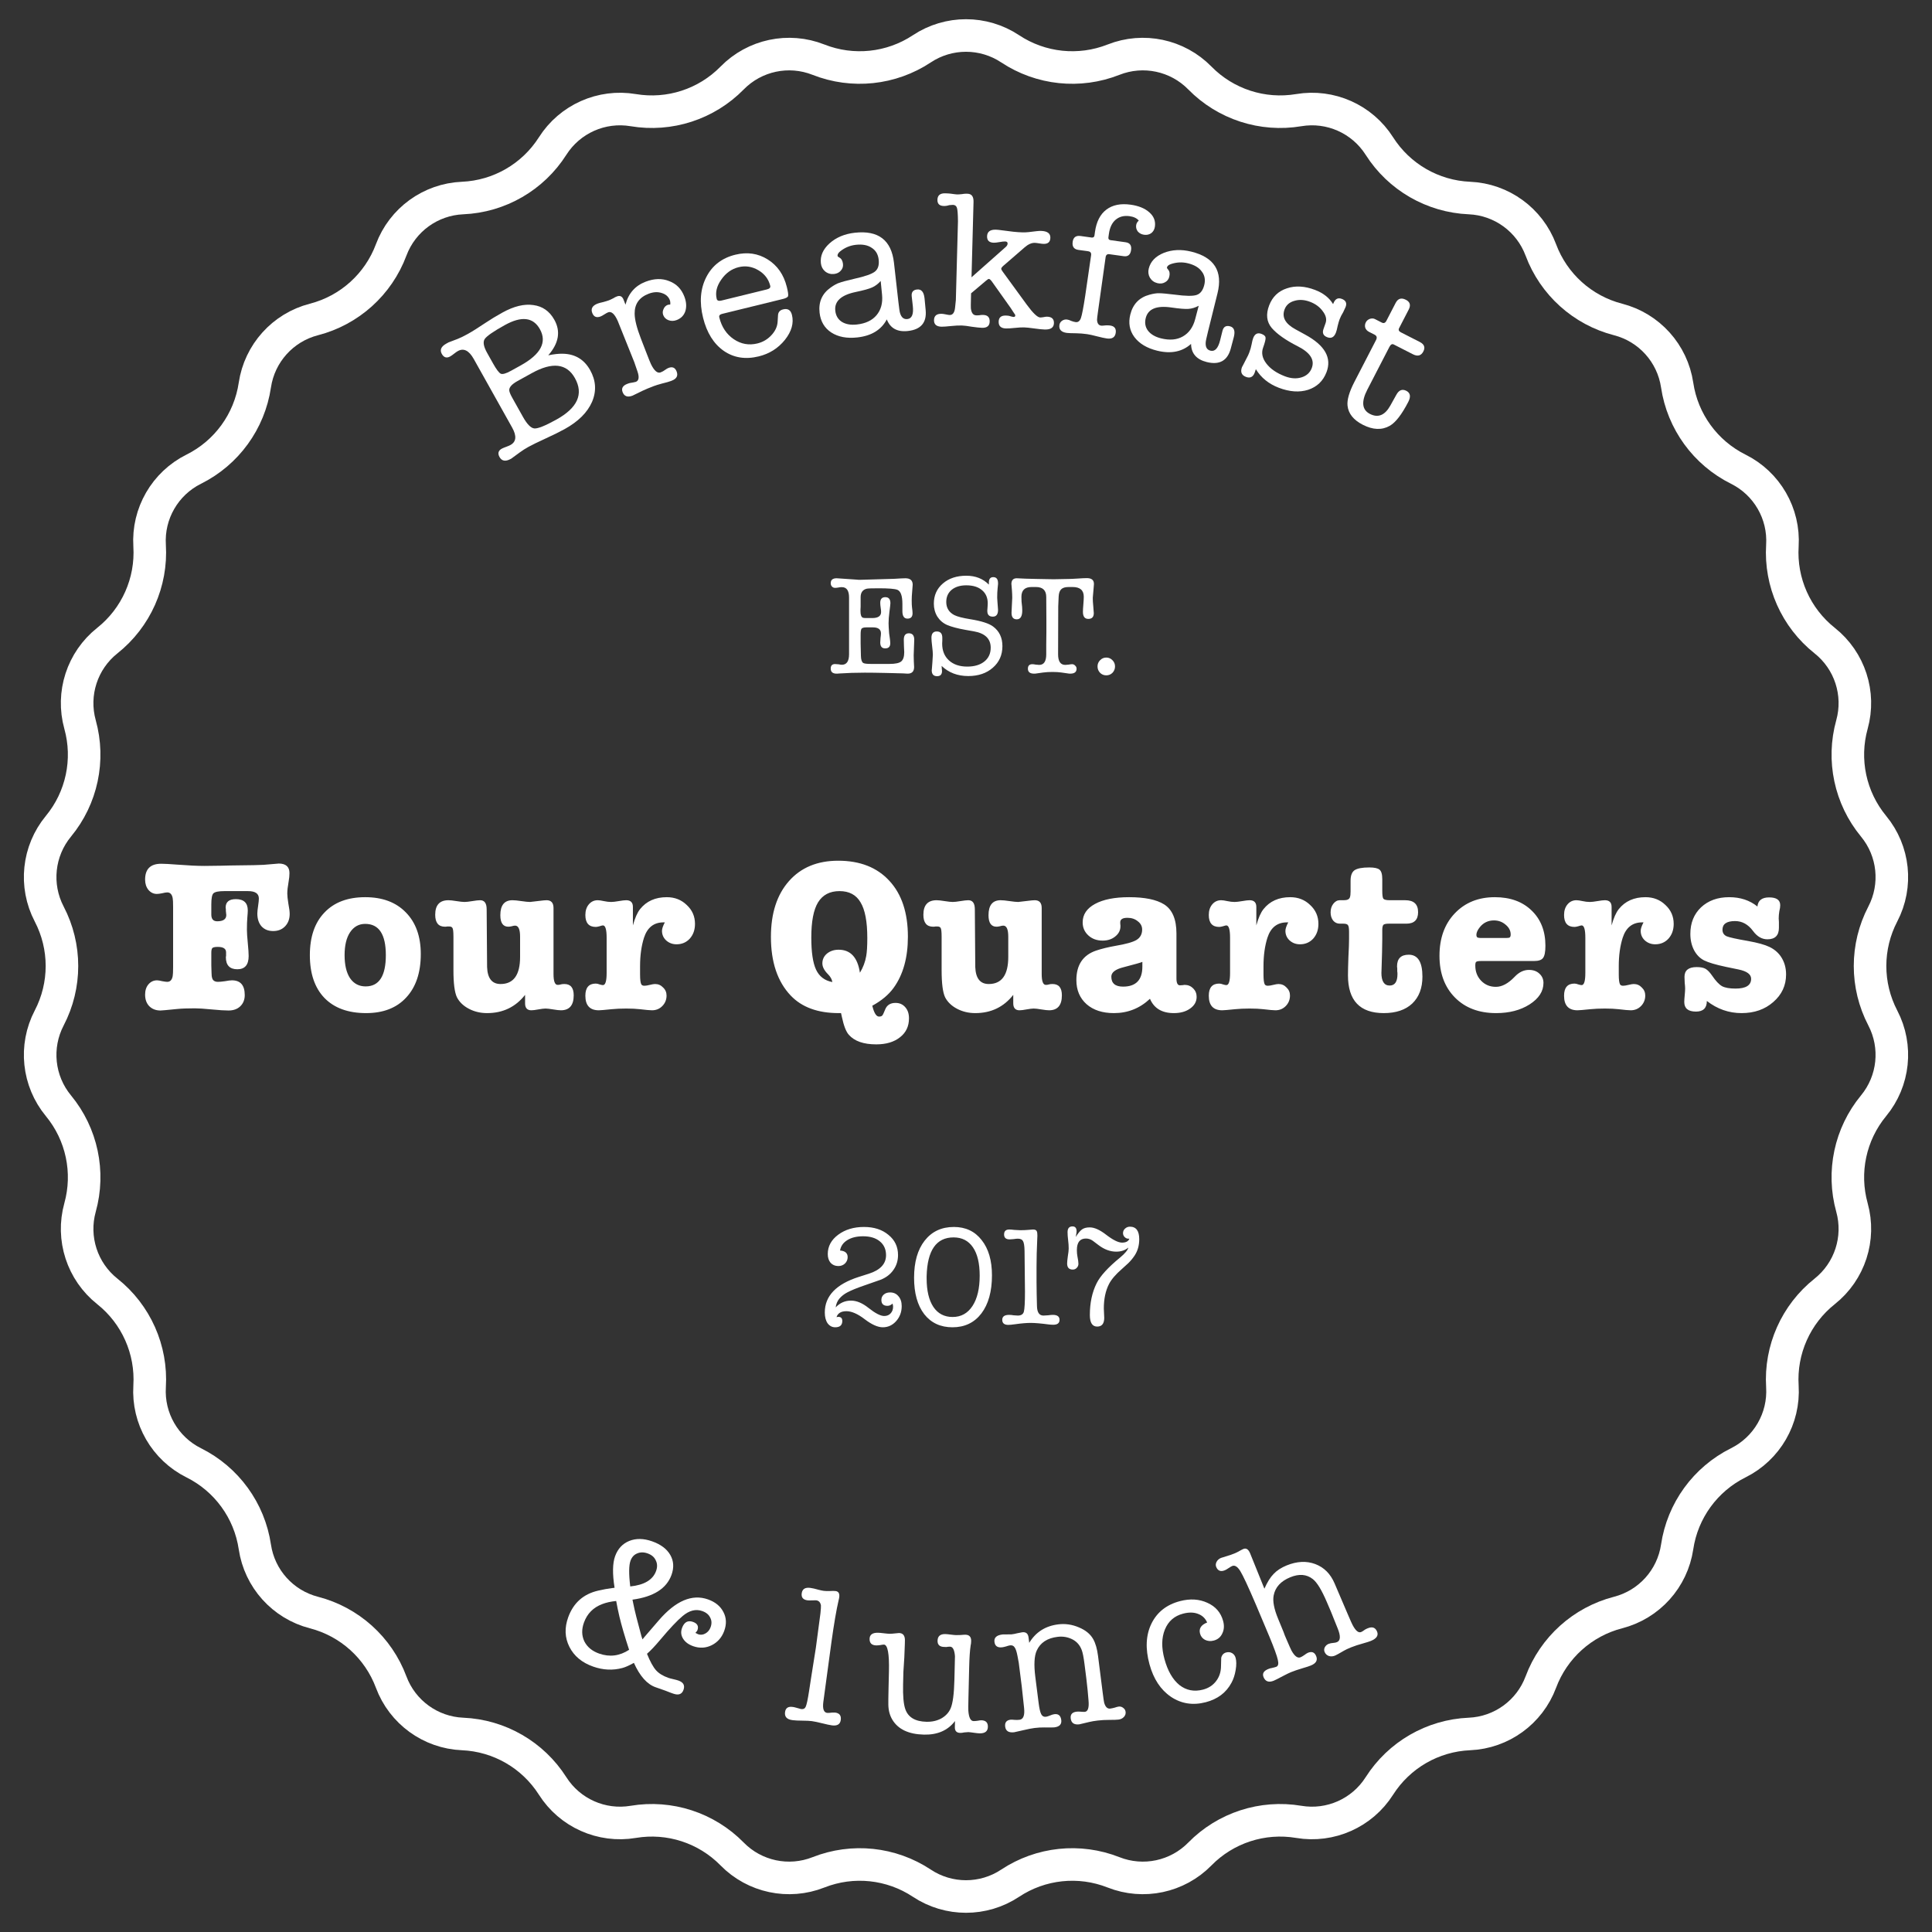 <svg width="178" height="178" viewBox="0 0 178 178" fill="none" xmlns="http://www.w3.org/2000/svg">
<rect x="0" y="0" width="178" height="178" fill="#333333" stroke="none"/>
<path d="M61.863 145.11C61.405 146.361 60.208 147.117 58.272 147.38L58.348 147.749C58.468 148.364 58.717 149.36 59.094 150.738L59.194 151.04L59.401 150.789L60.701 149.28C62.252 147.484 63.759 146.842 65.22 147.354C65.899 147.593 66.376 147.982 66.651 148.524C66.93 149.054 66.953 149.634 66.722 150.265C66.504 150.862 66.12 151.3 65.571 151.578C65.026 151.845 64.459 151.875 63.87 151.669C63.44 151.518 63.128 151.288 62.935 150.978C62.741 150.669 62.709 150.34 62.837 149.99C63.035 149.449 63.371 149.262 63.847 149.429C64.255 149.572 64.39 149.829 64.254 150.201C64.238 150.246 64.177 150.326 64.07 150.442C64.221 150.52 64.307 150.563 64.33 150.571C64.545 150.646 64.765 150.622 64.989 150.497C65.214 150.372 65.374 150.18 65.468 149.921C65.588 149.594 65.575 149.297 65.43 149.03C65.301 148.756 65.055 148.555 64.692 148.428C64.103 148.222 63.505 148.374 62.896 148.886C62.4 149.297 61.711 150.028 60.828 151.079C60.351 151.649 59.944 152.079 59.609 152.368C59.898 153.08 60.173 153.583 60.436 153.879C60.698 154.174 61.078 154.409 61.577 154.584C61.679 154.619 61.83 154.66 62.031 154.705C62.243 154.754 62.4 154.796 62.502 154.832C62.966 154.994 63.122 155.284 62.969 155.701C62.825 156.096 62.515 156.209 62.039 156.043C62.028 156.039 61.938 156.007 61.768 155.947C61.613 155.881 61.457 155.819 61.298 155.764L60.398 155.448C59.617 155.174 58.951 154.426 58.402 153.204C57.968 153.446 57.617 153.603 57.348 153.674C56.469 153.912 55.571 153.871 54.653 153.549C53.623 153.188 52.892 152.582 52.462 151.732C52.032 150.882 51.997 149.967 52.356 148.987C52.838 147.668 53.762 146.854 55.128 146.545C55.588 146.439 56.006 146.363 56.381 146.316L56.622 146.286C56.417 144.994 56.435 144.021 56.674 143.368C56.922 142.691 57.354 142.226 57.971 141.972C58.599 141.722 59.298 141.732 60.068 142.002C60.872 142.283 61.434 142.703 61.754 143.26C62.074 143.817 62.11 144.434 61.863 145.11ZM58.092 143.788C57.935 144.216 57.926 145.008 58.066 146.163C59.354 146.03 60.147 145.557 60.444 144.746C60.576 144.385 60.568 144.058 60.419 143.765C60.287 143.464 60.034 143.248 59.66 143.117C59.309 142.994 58.989 142.996 58.699 143.124C58.414 143.24 58.212 143.461 58.092 143.788ZM57.068 148.941C56.949 148.429 56.85 147.949 56.771 147.502C56.266 147.554 55.835 147.651 55.476 147.792C54.66 148.103 54.103 148.665 53.806 149.476C53.575 150.107 53.585 150.689 53.837 151.223C54.105 151.749 54.561 152.125 55.207 152.351C56.169 152.688 57.087 152.571 57.961 152C57.557 150.765 57.259 149.746 57.068 148.941Z" fill="white"/>
<path d="M76.602 151.294L75.851 156.841C75.779 157.449 75.898 157.773 76.207 157.814C76.278 157.824 76.431 157.814 76.665 157.784C76.811 157.779 76.908 157.78 76.956 157.786C77.349 157.839 77.517 158.067 77.461 158.471C77.406 158.863 77.135 159.027 76.648 158.962C76.457 158.937 76.157 158.873 75.747 158.77C75.338 158.667 75.02 158.601 74.794 158.571C74.603 158.545 74.315 158.531 73.927 158.528C73.54 158.525 73.257 158.512 73.079 158.488L72.99 158.477C72.49 158.41 72.27 158.163 72.329 157.735C72.38 157.367 72.608 157.209 73.013 157.263C73.036 157.266 73.078 157.272 73.137 157.28C73.207 157.301 73.26 157.314 73.296 157.319C73.586 157.406 73.755 157.452 73.803 157.459C74.017 157.487 74.16 157.415 74.233 157.243C74.319 157.061 74.421 156.584 74.54 155.813L74.731 154.568L75.168 151.811L75.59 148.635C75.627 148.277 75.642 148.037 75.635 147.915C75.59 147.631 75.442 147.472 75.192 147.439C75.157 147.434 74.999 147.437 74.718 147.448C74.584 147.455 74.476 147.452 74.392 147.441C73.988 147.388 73.812 147.171 73.865 146.79C73.919 146.398 74.184 146.233 74.66 146.297C74.791 146.314 74.903 146.335 74.997 146.359L75.417 146.47C75.605 146.519 75.763 146.552 75.894 146.569C76.013 146.585 76.194 146.591 76.437 146.587C76.681 146.571 76.863 146.571 76.982 146.587C77.256 146.623 77.369 146.814 77.321 147.158C77.304 147.277 77.286 147.365 77.266 147.423C77.056 148.328 76.835 149.618 76.602 151.294Z" fill="white"/>
<path d="M87.973 159.123L87.986 158.565C87.329 159.427 86.377 159.843 85.13 159.815C83.714 159.783 82.741 159.323 82.21 158.434C81.979 158.045 81.857 157.592 81.846 157.076C81.84 156.824 81.846 156.296 81.865 155.492L81.9 153.998C81.939 152.355 81.785 151.529 81.437 151.521C81.365 151.52 81.251 151.535 81.094 151.567C80.937 151.588 80.817 151.597 80.733 151.595C80.313 151.586 80.108 151.383 80.117 150.987C80.126 150.603 80.389 150.417 80.905 150.429C81.025 150.432 81.198 150.448 81.426 150.477C81.665 150.506 81.845 150.522 81.965 150.525C82.073 150.527 82.259 150.514 82.524 150.484C82.704 150.464 82.806 150.454 82.831 150.454C83.202 150.463 83.383 150.695 83.372 151.151L83.363 151.529L83.317 152.698L83.232 154.029L83.204 155.198C83.18 156.242 83.246 156.994 83.403 157.453C83.661 158.215 84.312 158.608 85.356 158.632C85.871 158.644 86.33 158.54 86.731 158.321C87.133 158.09 87.416 157.784 87.581 157.404C87.784 156.94 87.901 156.055 87.932 154.747L87.956 153.757C87.973 153.038 87.982 152.648 87.983 152.588C87.937 152.011 87.788 151.719 87.536 151.713C87.404 151.71 87.296 151.72 87.211 151.742L86.995 151.737C86.575 151.728 86.37 151.537 86.379 151.165C86.389 150.745 86.627 150.541 87.095 150.551C87.203 150.554 87.365 150.569 87.58 150.598C87.808 150.627 87.975 150.643 88.083 150.646C88.179 150.648 88.323 150.645 88.516 150.637C88.708 150.618 88.853 150.609 88.948 150.611C89.308 150.619 89.484 150.815 89.475 151.199C89.471 151.367 89.456 151.499 89.429 151.594C89.359 152.049 89.313 152.72 89.292 153.608L89.226 156.379C89.209 157.111 89.205 157.519 89.215 157.603C89.26 158.24 89.421 158.562 89.696 158.568C89.78 158.57 89.901 158.561 90.057 158.54C90.214 158.508 90.334 158.493 90.418 158.494C90.826 158.504 91.025 158.706 91.016 159.102C91.007 159.51 90.75 159.708 90.246 159.697C90.138 159.694 89.982 159.679 89.779 159.65C89.48 159.608 89.294 159.585 89.222 159.584C89.186 159.583 89.06 159.592 88.844 159.611C88.699 159.644 88.572 159.659 88.464 159.657C88.128 159.649 87.965 159.471 87.973 159.123Z" fill="white"/>
<path d="M94.762 150.859L94.826 151.359C95.426 150.367 96.321 149.799 97.513 149.655C98.156 149.577 98.785 149.67 99.399 149.934C100.011 150.186 100.45 150.544 100.714 151.007C100.932 151.392 101.082 151.911 101.165 152.566L101.595 155.959C101.66 156.471 101.704 156.774 101.728 156.868C101.839 157.265 102.026 157.448 102.288 157.416C102.395 157.403 102.53 157.375 102.694 157.331C102.868 157.273 102.991 157.24 103.063 157.232C103.218 157.213 103.355 157.25 103.476 157.345C103.609 157.437 103.685 157.561 103.705 157.716C103.727 157.894 103.675 158.052 103.547 158.188C103.419 158.325 103.254 158.405 103.051 158.43C102.884 158.45 102.607 158.459 102.22 158.458C101.833 158.457 101.472 158.476 101.139 158.517C100.829 158.554 100.575 158.597 100.375 158.645C99.788 158.789 99.477 158.863 99.442 158.867C98.965 158.925 98.7 158.746 98.648 158.329C98.601 157.96 98.78 157.751 99.185 157.702C99.28 157.69 99.389 157.689 99.511 157.699C99.744 157.719 99.89 157.725 99.949 157.718C100.235 157.683 100.348 157.337 100.289 156.679L100.21 155.764L100.09 154.673L99.918 153.316C99.838 152.685 99.753 152.254 99.663 152.023C99.499 151.584 99.222 151.261 98.833 151.054C98.405 150.828 97.941 150.745 97.441 150.806C96.488 150.921 95.846 151.344 95.515 152.073C95.288 152.572 95.245 153.381 95.387 154.5L95.688 156.875C95.754 157.399 95.835 157.752 95.93 157.933C96.026 158.115 96.169 158.195 96.36 158.171C96.455 158.16 96.583 158.12 96.744 158.052C96.904 157.984 97.038 157.944 97.146 157.931C97.515 157.886 97.725 158.066 97.777 158.471C97.826 158.864 97.613 159.089 97.136 159.147C97.041 159.159 96.727 159.16 96.194 159.153C95.927 159.149 95.633 159.166 95.311 159.205C95.061 159.236 94.731 159.3 94.32 159.398C93.803 159.521 93.509 159.587 93.438 159.596C92.937 159.656 92.661 159.484 92.61 159.08C92.562 158.699 92.728 158.485 93.11 158.439C93.169 158.431 93.279 158.436 93.438 158.453C93.609 158.469 93.772 158.467 93.927 158.448C94.285 158.405 94.426 158.037 94.35 157.345L94.135 155.359L93.861 153.198L93.746 152.578C93.671 152.176 93.583 151.908 93.481 151.776C93.39 151.629 93.249 151.568 93.059 151.591C92.975 151.601 92.853 151.634 92.69 151.69C92.538 151.733 92.421 151.759 92.337 151.769C91.909 151.821 91.67 151.657 91.622 151.276C91.572 150.883 91.815 150.654 92.351 150.589C92.423 150.58 92.483 150.579 92.532 150.585L93.202 150.576C93.393 150.553 93.558 150.521 93.698 150.48C94.005 150.419 94.164 150.387 94.176 150.386C94.522 150.344 94.717 150.502 94.762 150.859Z" fill="white"/>
<path d="M110.564 150.511C110.438 150.048 110.655 149.706 111.217 149.485C111.048 149.095 110.764 148.828 110.364 148.685C109.976 148.538 109.521 148.533 108.998 148.67C108.197 148.879 107.64 149.365 107.326 150.13C107.012 150.894 106.998 151.803 107.286 152.856C107.583 153.944 108.043 154.742 108.666 155.249C109.298 155.741 110.02 155.881 110.833 155.669C111.344 155.535 111.745 155.275 112.038 154.889C112.342 154.499 112.494 154.032 112.495 153.486C112.5 153.05 112.507 152.801 112.514 152.737C112.579 152.472 112.733 152.307 112.977 152.244C113.174 152.192 113.354 152.213 113.517 152.307C113.679 152.401 113.787 152.547 113.841 152.744C113.92 153.033 113.922 153.405 113.846 153.858C113.771 154.312 113.642 154.705 113.459 155.038C112.973 155.947 112.185 156.543 111.093 156.828C109.909 157.138 108.837 156.971 107.879 156.329C106.931 155.683 106.273 154.683 105.904 153.329C105.512 151.893 105.571 150.65 106.08 149.599C106.598 148.534 107.478 147.839 108.72 147.514C109.649 147.272 110.491 147.325 111.245 147.673C111.996 148.01 112.478 148.567 112.689 149.343C112.806 149.771 112.78 150.156 112.612 150.497C112.456 150.836 112.192 151.054 111.821 151.151C111.53 151.226 111.263 151.203 111.018 151.081C110.785 150.956 110.634 150.766 110.564 150.511Z" fill="white"/>
<path d="M115.185 143.132L116.492 146.37C116.757 145.769 117.04 145.316 117.34 145.012C117.636 144.696 118.033 144.436 118.533 144.231C119.488 143.84 120.37 143.797 121.178 144.101C121.987 144.405 122.58 144.998 122.958 145.881L124.14 148.645C124.418 149.296 124.577 149.652 124.617 149.714C124.897 150.247 125.16 150.464 125.404 150.364C125.493 150.327 125.611 150.253 125.759 150.141C125.821 150.102 125.907 150.06 126.018 150.015C126.429 149.847 126.712 149.944 126.868 150.309C127.024 150.673 126.835 150.964 126.302 151.182C126.158 151.241 125.94 151.311 125.648 151.392C125.158 151.528 124.768 151.655 124.48 151.773C124.191 151.891 123.974 151.993 123.828 152.079C123.39 152.336 123.115 152.488 123.004 152.533C122.804 152.615 122.614 152.628 122.433 152.572C122.248 152.505 122.118 152.384 122.042 152.207C121.981 152.064 121.985 151.92 122.053 151.775C122.133 151.626 122.251 151.519 122.406 151.455C122.528 151.405 122.684 151.374 122.874 151.361C122.989 151.353 123.09 151.331 123.179 151.294C123.512 151.158 123.531 150.729 123.235 150.007C123.178 149.875 123.073 149.613 122.919 149.223L122.631 148.504L122.249 147.61C121.768 146.485 121.333 145.775 120.946 145.48C120.379 145.038 119.69 144.983 118.879 145.315C118.002 145.674 117.491 146.234 117.346 146.993C117.243 147.515 117.379 148.231 117.755 149.14L118.248 150.338C118.276 150.405 118.318 150.517 118.373 150.676C118.434 150.82 118.479 150.924 118.507 150.991C118.776 151.62 118.938 151.981 118.991 152.076C119.278 152.594 119.555 152.798 119.821 152.689C119.91 152.653 120.025 152.586 120.166 152.489C120.314 152.377 120.427 152.305 120.505 152.273C120.86 152.128 121.111 152.226 121.257 152.568C121.422 152.954 121.261 153.247 120.772 153.447C120.616 153.511 120.376 153.59 120.051 153.684C119.61 153.813 119.24 153.939 118.94 154.061C118.751 154.139 118.497 154.262 118.178 154.432C117.753 154.658 117.479 154.796 117.357 154.846C116.902 155.032 116.589 154.927 116.419 154.53C116.278 154.199 116.418 153.947 116.84 153.774C116.984 153.715 117.095 153.683 117.171 153.678C117.374 153.633 117.514 153.595 117.592 153.563C117.769 153.491 117.815 153.277 117.729 152.924C117.649 152.554 117.393 151.849 116.961 150.807L115.71 147.838C115.003 146.183 114.523 145.154 114.273 144.751C114.017 144.337 113.767 144.18 113.523 144.28C113.445 144.312 113.336 144.376 113.194 144.473C113.053 144.57 112.938 144.636 112.849 144.673C112.472 144.827 112.207 144.728 112.056 144.375C111.99 144.221 112 144.061 112.086 143.896C112.172 143.731 112.31 143.61 112.499 143.533C112.554 143.51 112.75 143.449 113.086 143.35C113.307 143.286 113.539 143.204 113.783 143.104C113.883 143.063 114.017 142.995 114.186 142.9C114.354 142.805 114.477 142.742 114.554 142.71C114.81 142.606 115.015 142.735 115.171 143.099L115.185 143.132Z" fill="white"/>
<path d="M51.074 29.464C51.672 30.532 51.485 31.622 50.513 32.736C51.031 32.628 51.478 32.58 51.855 32.59C52.981 32.612 53.82 33.115 54.371 34.099C54.91 35.063 54.968 36.038 54.545 37.027C54.116 38.005 53.276 38.839 52.027 39.53C51.575 39.78 50.988 40.07 50.266 40.401C49.544 40.732 49.02 40.988 48.694 41.168C48.411 41.325 48.152 41.489 47.917 41.66L47.23 42.163C47.209 42.175 47.175 42.2 47.128 42.24C47.076 42.269 47.039 42.289 47.018 42.301C46.561 42.54 46.23 42.477 46.024 42.11C45.837 41.775 45.906 41.517 46.231 41.337C46.315 41.291 46.466 41.228 46.683 41.149C46.831 41.095 46.947 41.044 47.031 40.998C47.567 40.702 47.618 40.166 47.184 39.391L43.65 33.077C43.21 32.292 42.722 32.047 42.187 32.343C42.092 32.396 41.988 32.467 41.874 32.558C41.702 32.694 41.569 32.788 41.475 32.84C41.149 33.02 40.893 32.943 40.705 32.608C40.5 32.241 40.639 31.924 41.122 31.657L41.327 31.544L42.16 31.227C42.398 31.136 42.706 30.986 43.084 30.777C43.483 30.557 44.033 30.212 44.733 29.742C45.203 29.427 45.721 29.113 46.288 28.799C47.349 28.213 48.299 27.982 49.139 28.107C49.984 28.215 50.629 28.668 51.074 29.464ZM45.42 33.476C45.73 34.031 45.971 34.35 46.142 34.434C46.317 34.502 46.631 34.411 47.082 34.161L47.964 33.673C49.823 32.645 50.415 31.529 49.741 30.325C49.126 29.225 48.051 29.099 46.518 29.947C45.447 30.54 44.824 30.974 44.648 31.249C44.483 31.519 44.558 31.937 44.875 32.502L45.42 33.476ZM47.205 36.664L48.181 38.408C48.562 39.088 48.911 39.443 49.23 39.473C49.549 39.502 50.223 39.232 51.252 38.663C53.216 37.577 53.788 36.3 52.967 34.834C52.211 33.484 50.888 33.331 48.998 34.377L47.69 35.1C47.123 35.413 46.868 35.719 46.925 36.017C46.953 36.166 47.046 36.382 47.205 36.664Z" fill="white"/>
<path d="M57.453 27.616L57.628 28.069C57.896 27.029 58.517 26.323 59.492 25.951C60.277 25.652 60.997 25.634 61.652 25.898C62.314 26.146 62.779 26.618 63.047 27.312C63.237 27.804 63.27 28.254 63.144 28.662C63.014 29.058 62.747 29.333 62.343 29.487C62.086 29.586 61.837 29.591 61.597 29.503C61.357 29.414 61.194 29.258 61.107 29.034C61.038 28.855 61.045 28.673 61.128 28.487C61.206 28.29 61.335 28.158 61.514 28.089C61.548 28.076 61.627 28.065 61.752 28.056C61.768 27.896 61.754 27.76 61.711 27.648C61.585 27.323 61.334 27.105 60.956 26.992C60.589 26.875 60.193 26.898 59.766 27.061C58.892 27.394 58.46 28.009 58.471 28.903C58.478 29.453 58.669 30.215 59.045 31.189L59.473 32.297C59.763 33.047 59.93 33.465 59.976 33.55C60.278 34.167 60.575 34.42 60.867 34.308C61.013 34.253 61.155 34.173 61.295 34.068C61.405 33.987 61.505 33.93 61.595 33.896C61.954 33.759 62.202 33.87 62.341 34.228C62.492 34.62 62.338 34.903 61.878 35.078L61.811 35.104C61.643 35.168 61.376 35.244 61.011 35.332C60.662 35.427 60.403 35.506 60.235 35.571C59.787 35.742 59.438 35.888 59.188 36.008L58.279 36.452C57.819 36.627 57.514 36.519 57.363 36.127C57.229 35.78 57.375 35.525 57.801 35.363C57.913 35.32 57.999 35.293 58.059 35.283L58.331 35.237C58.452 35.217 58.535 35.198 58.58 35.181C58.86 35.074 58.912 34.759 58.736 34.235L58.438 33.366L56.916 29.574C56.628 28.926 56.332 28.66 56.029 28.775C55.94 28.81 55.823 28.873 55.679 28.967C55.535 29.06 55.418 29.124 55.328 29.159C54.958 29.3 54.704 29.191 54.566 28.833C54.414 28.441 54.58 28.153 55.062 27.969C55.174 27.927 55.349 27.879 55.586 27.827C55.819 27.764 55.991 27.711 56.103 27.668C56.193 27.634 56.335 27.567 56.528 27.468C56.609 27.411 56.711 27.359 56.834 27.312C57.126 27.201 57.332 27.302 57.453 27.616Z" fill="white"/>
<path d="M72.492 26.437C72.602 26.879 72.641 27.16 72.608 27.279C72.573 27.387 72.416 27.475 72.136 27.543L66.577 28.907C66.425 28.944 66.332 28.991 66.297 29.049C66.259 29.096 66.251 29.166 66.275 29.259C66.491 30.132 66.934 30.796 67.603 31.25C68.272 31.703 68.997 31.834 69.778 31.643C70.291 31.517 70.722 31.263 71.072 30.881C71.434 30.495 71.626 30.072 71.647 29.609L71.679 29.064C71.691 28.765 71.849 28.578 72.152 28.503C72.583 28.398 72.853 28.566 72.963 29.009C73.151 29.766 72.934 30.535 72.312 31.318C71.688 32.089 70.886 32.594 69.907 32.834C68.683 33.135 67.609 32.966 66.684 32.328C65.756 31.678 65.12 30.66 64.776 29.274C64.424 27.853 64.522 26.606 65.072 25.532C65.621 24.458 66.514 23.77 67.749 23.467C68.845 23.198 69.839 23.344 70.732 23.903C71.625 24.462 72.212 25.307 72.492 26.437ZM66.033 27.539C66.074 27.702 66.222 27.752 66.478 27.689L70.657 26.664C70.901 26.604 71.004 26.493 70.963 26.33C70.81 25.712 70.444 25.234 69.865 24.894C69.286 24.554 68.682 24.461 68.053 24.616C67.4 24.776 66.865 25.16 66.447 25.769C66.027 26.366 65.889 26.956 66.033 27.539Z" fill="white"/>
<path d="M83.653 30.495C82.675 30.605 82.025 30.248 81.703 29.427C81.196 30.389 80.292 30.943 78.992 31.088C78.026 31.196 77.224 31.044 76.586 30.632C75.96 30.219 75.601 29.613 75.511 28.814C75.399 27.824 75.74 27.05 76.535 26.49C76.837 26.275 77.098 26.131 77.319 26.058C77.551 25.972 78.014 25.848 78.708 25.686C79.698 25.467 80.331 25.245 80.608 25.021C80.896 24.796 81.011 24.427 80.954 23.914C80.898 23.425 80.682 23.063 80.305 22.827C79.939 22.578 79.452 22.488 78.844 22.556C78.307 22.616 77.823 22.82 77.392 23.171C77.226 23.31 77.151 23.445 77.166 23.576C77.171 23.624 77.231 23.677 77.347 23.737C77.527 23.838 77.634 24.031 77.666 24.317C77.693 24.556 77.626 24.762 77.464 24.937C77.315 25.111 77.109 25.212 76.847 25.242C76.537 25.276 76.262 25.198 76.023 25.008C75.796 24.816 75.665 24.565 75.63 24.255C75.555 23.587 75.818 22.978 76.42 22.428C77.034 21.876 77.812 21.548 78.754 21.443C80.925 21.201 82.128 22.123 82.364 24.21L82.772 27.823C82.836 28.395 82.886 28.733 82.922 28.838C83.041 29.247 83.267 29.433 83.601 29.396C84.019 29.35 84.184 28.945 84.098 28.182L83.999 27.305C83.956 26.924 84.12 26.712 84.489 26.671C84.883 26.627 85.112 26.891 85.177 27.464L85.187 27.553L85.284 28.575C85.389 29.722 84.846 30.362 83.653 30.495ZM81.266 27.157L81.14 25.886C80.904 26.153 80.643 26.352 80.356 26.48C80.08 26.608 79.571 26.749 78.828 26.904C77.483 27.187 76.86 27.764 76.958 28.634C77.009 29.087 77.211 29.427 77.562 29.654C77.926 29.879 78.388 29.96 78.948 29.897C79.747 29.808 80.349 29.524 80.754 29.044C81.169 28.551 81.34 27.922 81.266 27.157Z" fill="white"/>
<path d="M89.508 25.548L92.662 22.753C92.772 22.66 92.829 22.553 92.833 22.433C92.836 22.313 92.76 22.251 92.603 22.247C92.484 22.244 92.309 22.263 92.08 22.305C91.851 22.346 91.676 22.366 91.556 22.362C91.136 22.351 90.931 22.153 90.942 21.77C90.953 21.35 91.222 21.147 91.75 21.161C91.882 21.165 92.05 21.181 92.253 21.211C93.078 21.329 93.707 21.395 94.139 21.406C94.379 21.413 94.583 21.407 94.751 21.387L95.492 21.299C95.66 21.28 95.799 21.271 95.907 21.274C96.495 21.291 96.783 21.502 96.772 21.91C96.762 22.294 96.553 22.48 96.145 22.469C96.049 22.467 95.911 22.451 95.732 22.422C95.565 22.394 95.433 22.378 95.337 22.375C95.037 22.367 94.721 22.509 94.389 22.8L92.454 24.476C92.319 24.592 92.25 24.686 92.248 24.758C92.246 24.818 92.292 24.909 92.385 25.032L94.608 28.082C95.175 28.853 95.585 29.243 95.837 29.25C95.897 29.251 95.993 29.242 96.126 29.221C96.271 29.189 96.385 29.174 96.469 29.177C96.901 29.189 97.112 29.386 97.102 29.77C97.091 30.178 96.809 30.374 96.257 30.359C96.041 30.354 95.718 30.321 95.288 30.261C94.869 30.201 94.552 30.169 94.336 30.163C94.144 30.158 93.862 30.174 93.488 30.212C93.127 30.25 92.857 30.267 92.677 30.262C92.221 30.249 91.998 30.039 92.009 29.631C92.02 29.248 92.241 29.061 92.673 29.073C92.793 29.077 92.888 29.085 92.96 29.099C93.174 29.165 93.311 29.199 93.371 29.2C93.479 29.203 93.534 29.163 93.537 29.079C93.537 29.067 93.537 29.049 93.538 29.025C93.526 29.012 93.521 29 93.521 28.988L93.348 28.732L93.123 28.383L91.388 25.941C91.272 25.782 91.178 25.701 91.106 25.699C91.058 25.698 90.967 25.756 90.832 25.872L89.468 27.023L89.457 27.437C89.442 28.013 89.439 28.337 89.449 28.409C89.498 28.831 89.66 29.045 89.936 29.053C90.056 29.056 90.158 29.053 90.243 29.043C90.327 29.021 90.441 29.012 90.585 29.016C90.993 29.028 91.192 29.231 91.181 29.627C91.171 30.023 90.937 30.215 90.481 30.202C90.278 30.197 89.966 30.164 89.548 30.105C89.142 30.034 88.831 29.995 88.615 29.989C88.339 29.982 88.02 29.997 87.659 30.035C87.202 30.083 86.895 30.104 86.739 30.1C86.271 30.087 86.043 29.883 86.053 29.487C86.064 29.091 86.297 28.9 86.753 28.912C86.849 28.915 86.962 28.93 87.094 28.957C87.285 28.999 87.416 29.02 87.488 29.022C87.776 29.03 87.944 28.806 87.992 28.352L88.065 27.651L88.26 20.382C88.253 19.733 88.222 19.325 88.167 19.155C88.112 18.973 87.988 18.88 87.796 18.875C87.736 18.873 87.622 18.882 87.453 18.901C87.284 18.957 87.115 18.982 86.947 18.978C86.551 18.967 86.358 18.776 86.368 18.404C86.379 17.996 86.619 17.798 87.086 17.811C87.326 17.818 87.494 17.828 87.59 17.843C87.889 17.887 88.086 17.91 88.182 17.913C88.278 17.916 88.416 17.907 88.597 17.888C88.79 17.857 88.928 17.843 89.012 17.846L89.138 17.849C89.522 17.859 89.707 18.11 89.694 18.602L89.508 25.548Z" fill="white"/>
<path d="M104.677 20.746C104.701 20.58 104.781 20.439 104.918 20.325C104.743 20.107 104.459 19.971 104.067 19.916C103.556 19.845 103.128 19.956 102.784 20.247C102.454 20.528 102.248 20.96 102.166 21.542L102.121 21.863C102.1 22.018 102.166 22.106 102.321 22.127L103.711 22.32C104.103 22.375 104.27 22.616 104.209 23.043C104.149 23.471 103.923 23.658 103.531 23.604L102.212 23.421C102.01 23.392 101.894 23.485 101.863 23.699L101.163 28.69C101.101 29.13 101.071 29.386 101.073 29.459C101.087 29.788 101.213 29.969 101.451 30.002C101.511 30.011 101.663 30.002 101.909 29.975C102.079 29.974 102.2 29.979 102.271 29.989C102.675 30.045 102.85 30.269 102.795 30.661C102.736 31.077 102.463 31.251 101.976 31.184C101.774 31.156 101.468 31.089 101.059 30.984C100.661 30.88 100.362 30.814 100.16 30.786C99.803 30.737 99.48 30.71 99.189 30.706C98.717 30.701 98.416 30.69 98.285 30.672C97.774 30.601 97.548 30.357 97.606 29.941C97.628 29.787 97.707 29.659 97.842 29.556C97.99 29.456 98.146 29.417 98.313 29.44C98.432 29.456 98.559 29.498 98.695 29.566C98.845 29.623 98.979 29.659 99.098 29.676C99.323 29.707 99.486 29.584 99.586 29.307C99.685 29.03 99.817 28.346 99.983 27.255L100.526 23.514C100.556 23.3 100.464 23.178 100.25 23.148L99.359 23.025C98.943 22.967 98.766 22.718 98.828 22.279C98.886 21.863 99.129 21.684 99.557 21.744L100.573 21.885C100.728 21.906 100.816 21.84 100.838 21.685L100.883 21.364C101.014 20.425 101.365 19.741 101.934 19.311C102.504 18.881 103.246 18.73 104.161 18.857C104.91 18.961 105.488 19.199 105.897 19.57C106.307 19.93 106.476 20.366 106.404 20.877C106.367 21.138 106.254 21.34 106.064 21.484C105.876 21.615 105.657 21.663 105.408 21.629C105.17 21.596 104.978 21.496 104.832 21.331C104.699 21.155 104.647 20.96 104.677 20.746Z" fill="white"/>
<path d="M111.192 33.359C110.237 33.124 109.751 32.566 109.735 31.685C108.923 32.413 107.883 32.621 106.612 32.31C105.668 32.078 104.968 31.659 104.513 31.053C104.069 30.45 103.944 29.759 104.138 28.978C104.378 28.012 104.968 27.403 105.908 27.151C106.266 27.054 106.561 27.009 106.794 27.017C107.042 27.016 107.52 27.059 108.227 27.146C109.232 27.281 109.904 27.291 110.241 27.176C110.591 27.064 110.827 26.758 110.952 26.257C111.07 25.779 110.994 25.365 110.722 25.015C110.465 24.655 110.04 24.402 109.445 24.257C108.921 24.128 108.395 24.154 107.868 24.333C107.665 24.407 107.547 24.508 107.515 24.636C107.503 24.682 107.541 24.753 107.629 24.849C107.763 25.006 107.796 25.224 107.726 25.503C107.669 25.736 107.533 25.907 107.321 26.015C107.12 26.127 106.892 26.151 106.635 26.088C106.332 26.014 106.102 25.846 105.944 25.585C105.798 25.327 105.763 25.046 105.838 24.743C106 24.091 106.459 23.611 107.215 23.302C107.984 22.996 108.828 22.956 109.749 23.182C111.87 23.702 112.678 24.981 112.172 27.02L111.296 30.549C111.158 31.108 111.087 31.442 111.084 31.553C111.053 31.978 111.2 32.23 111.527 32.31C111.935 32.41 112.231 32.087 112.416 31.342L112.629 30.486C112.721 30.113 112.948 29.971 113.309 30.06C113.694 30.154 113.817 30.481 113.678 31.04L113.656 31.127L113.392 32.119C113.091 33.231 112.358 33.644 111.192 33.359ZM110.115 29.406L110.44 28.17C110.126 28.34 109.811 28.436 109.497 28.458C109.194 28.482 108.667 28.439 107.915 28.329C106.555 28.132 105.769 28.458 105.558 29.308C105.448 29.751 105.519 30.139 105.77 30.472C106.033 30.808 106.438 31.044 106.986 31.178C107.767 31.369 108.431 31.31 108.977 30.999C109.539 30.68 109.918 30.149 110.115 29.406Z" fill="white"/>
<path d="M121.165 26.714C121.916 27 122.469 27.436 122.822 28.02L122.848 27.953C123.008 27.539 123.267 27.4 123.626 27.537C123.996 27.678 124.112 27.928 123.973 28.286C123.947 28.353 123.871 28.517 123.745 28.777C123.614 28.984 123.505 29.199 123.419 29.423C123.367 29.557 123.308 29.76 123.242 30.03C123.188 30.305 123.134 30.509 123.082 30.643C122.918 31.069 122.651 31.211 122.281 31.07C121.922 30.933 121.807 30.683 121.934 30.321L122.131 29.76C122.249 29.42 122.163 29.06 121.873 28.679C121.598 28.292 121.208 28.002 120.704 27.809C120.188 27.612 119.704 27.582 119.253 27.718C118.806 27.843 118.507 28.101 118.356 28.493C118.079 29.21 118.408 29.823 119.343 30.334L120.267 30.84C122.073 31.825 122.721 32.978 122.211 34.299C121.9 35.105 121.339 35.642 120.528 35.911C119.721 36.168 118.819 36.106 117.821 35.726C116.89 35.37 116.185 34.8 115.704 34.012C115.672 34.129 115.636 34.237 115.597 34.338C115.442 34.741 115.173 34.87 114.792 34.724C114.377 34.566 114.259 34.257 114.436 33.798C114.406 33.877 114.552 33.599 114.874 32.964C114.957 32.816 115.029 32.663 115.089 32.506C115.193 32.238 115.268 31.977 115.314 31.725C115.359 31.473 115.408 31.279 115.46 31.145C115.611 30.753 115.867 30.626 116.225 30.763C116.461 30.853 116.585 30.964 116.598 31.098C116.622 31.235 116.546 31.547 116.372 32.032C116.197 32.518 116.298 33.006 116.675 33.497C117.051 33.987 117.621 34.378 118.383 34.669C118.933 34.878 119.441 34.912 119.908 34.769C120.374 34.626 120.69 34.341 120.854 33.916C121.148 33.155 120.713 32.482 119.55 31.896C118.443 31.333 117.649 30.773 117.169 30.217C116.693 29.651 116.615 28.953 116.935 28.125C117.238 27.341 117.779 26.822 118.559 26.567C119.344 26.301 120.212 26.35 121.165 26.714Z" fill="white"/>
<path d="M128.09 37.375L128.651 36.368C128.887 35.936 129.193 35.816 129.567 36.007C129.941 36.198 130.001 36.539 129.748 37.029C129.147 38.191 128.579 38.925 128.043 39.231C127.317 39.642 126.489 39.61 125.56 39.135C124.705 38.698 124.236 38.115 124.153 37.386C124.09 36.855 124.304 36.115 124.794 35.167L126.777 31.329C126.893 31.105 126.849 30.941 126.646 30.837L126.133 30.575C125.962 30.488 125.845 30.361 125.783 30.195C125.736 30.023 125.755 29.857 125.837 29.697C125.914 29.548 126.037 29.442 126.204 29.379C126.382 29.322 126.541 29.328 126.68 29.399L127.305 29.719C127.487 29.811 127.63 29.757 127.734 29.554L128.586 27.907C128.795 27.502 129.108 27.406 129.525 27.619C129.91 27.815 129.997 28.116 129.788 28.521L128.904 30.232C128.821 30.392 128.876 30.521 129.068 30.619L130.816 31.511C131.222 31.719 131.329 32.009 131.136 32.382C130.932 32.777 130.611 32.862 130.173 32.638L128.409 31.738C128.26 31.661 128.127 31.735 128.011 31.959L125.979 35.893C125.4 37.012 125.48 37.76 126.217 38.137C126.965 38.519 127.589 38.265 128.09 37.375Z" fill="white"/>
<path d="M78.226 55.058C78.226 54.416 78.005 54.096 77.563 54.096C77.442 54.096 77.351 54.105 77.29 54.122C77.151 54.148 77.034 54.161 76.939 54.161C76.826 54.161 76.731 54.122 76.653 54.044C76.575 53.957 76.536 53.853 76.536 53.732C76.536 53.428 76.718 53.277 77.082 53.277C77.091 53.277 77.156 53.281 77.277 53.29C78.577 53.377 79.184 53.42 79.097 53.42C79.184 53.42 79.227 53.42 79.227 53.42L82.36 53.329C82.421 53.329 82.646 53.316 83.036 53.29C83.175 53.281 83.3 53.277 83.413 53.277C83.864 53.277 84.089 53.476 84.089 53.875C84.089 53.944 84.072 54.165 84.037 54.538C84.011 54.815 83.998 55.071 83.998 55.305C83.998 55.608 84.007 55.821 84.024 55.942C84.059 56.193 84.076 56.38 84.076 56.501C84.076 56.83 83.92 56.995 83.608 56.995C83.296 56.995 83.14 56.765 83.14 56.306V55.63C83.14 54.902 82.988 54.473 82.685 54.343C82.46 54.248 81.879 54.2 80.943 54.2C80.328 54.2 79.964 54.213 79.851 54.239C79.478 54.334 79.292 54.594 79.292 55.019V55.604C79.292 55.673 79.292 55.769 79.292 55.89C79.283 56.011 79.279 56.098 79.279 56.15V56.319C79.279 56.666 79.357 56.865 79.513 56.917C79.574 56.934 79.678 56.943 79.825 56.943H80.358C80.904 56.943 81.177 56.757 81.177 56.384C81.177 56.28 81.164 56.145 81.138 55.981C81.112 55.816 81.099 55.669 81.099 55.539C81.099 55.192 81.255 55.019 81.567 55.019C81.879 55.019 82.035 55.205 82.035 55.578C82.035 55.647 82.005 55.916 81.944 56.384C81.892 56.782 81.866 57.133 81.866 57.437C81.866 57.61 81.883 57.918 81.918 58.36C81.927 58.429 81.948 58.581 81.983 58.815C82.009 59.005 82.022 59.157 82.022 59.27C82.022 59.582 81.866 59.738 81.554 59.738C81.251 59.738 81.099 59.556 81.099 59.192C81.099 59.096 81.108 58.958 81.125 58.776C81.151 58.594 81.164 58.455 81.164 58.36C81.164 57.987 80.917 57.801 80.423 57.801H79.838C79.587 57.801 79.431 57.844 79.37 57.931C79.318 58.017 79.292 58.204 79.292 58.49V59.296C79.292 59.434 79.296 59.621 79.305 59.855C79.314 60.141 79.318 60.331 79.318 60.427C79.327 60.773 79.396 60.99 79.526 61.077C79.621 61.138 79.847 61.168 80.202 61.168H81.97C82.481 61.168 82.832 61.094 83.023 60.947C83.214 60.791 83.309 60.505 83.309 60.089C83.309 59.959 83.3 59.768 83.283 59.517C83.274 59.257 83.27 59.062 83.27 58.932C83.27 58.542 83.426 58.347 83.738 58.347C84.067 58.347 84.232 58.546 84.232 58.945C84.232 59.101 84.223 59.339 84.206 59.66C84.189 59.98 84.18 60.219 84.18 60.375C84.18 60.496 84.184 60.678 84.193 60.921C84.21 61.155 84.219 61.333 84.219 61.454C84.219 61.861 84.02 62.065 83.621 62.065C83.526 62.065 83.374 62.056 83.166 62.039C83.062 62.03 82.871 62.026 82.594 62.026C82.655 62.026 82.317 62.017 81.58 62C80.843 61.983 80.206 61.974 79.669 61.974C78.854 61.974 78.057 62 77.277 62.052C77.242 62.052 77.203 62.056 77.16 62.065C77.117 62.065 77.091 62.065 77.082 62.065C76.718 62.065 76.536 61.909 76.536 61.597C76.536 61.319 76.67 61.181 76.939 61.181C76.982 61.181 77.099 61.19 77.29 61.207C77.385 61.233 77.476 61.246 77.563 61.246C78.005 61.246 78.226 60.921 78.226 60.271V55.058ZM89.027 53.043C89.876 53.043 90.57 53.316 91.107 53.862V53.68C91.107 53.342 91.242 53.173 91.51 53.173C91.805 53.173 91.952 53.359 91.952 53.732V53.81C91.952 53.827 91.939 53.957 91.913 54.2C91.887 54.443 91.874 54.733 91.874 55.071C91.874 55.114 91.883 55.253 91.9 55.487L91.939 56.007C91.948 56.05 91.952 56.111 91.952 56.189C91.952 56.605 91.792 56.813 91.471 56.813C91.133 56.813 90.964 56.639 90.964 56.293C90.964 56.249 90.964 56.228 90.964 56.228L90.99 55.877C90.999 55.755 91.003 55.66 91.003 55.591C91.003 55.071 90.826 54.663 90.47 54.369C90.124 54.074 89.642 53.927 89.027 53.927C88.464 53.927 88.013 54.066 87.675 54.343C87.346 54.62 87.181 54.993 87.181 55.461C87.181 56.007 87.428 56.41 87.922 56.67C88.2 56.809 88.685 56.934 89.378 57.047C90.409 57.212 91.116 57.437 91.497 57.723C92.069 58.148 92.355 58.75 92.355 59.53C92.355 60.344 92.061 61.008 91.471 61.519C90.891 62.03 90.136 62.286 89.209 62.286C88.221 62.286 87.402 61.974 86.752 61.35C86.752 61.385 86.757 61.423 86.765 61.467C86.765 61.51 86.765 61.536 86.765 61.545C86.782 61.684 86.791 61.775 86.791 61.818C86.791 62.139 86.639 62.299 86.336 62.299C86.007 62.299 85.842 62.117 85.842 61.753C85.842 61.709 85.847 61.675 85.855 61.649L85.907 60.973C85.933 60.635 85.946 60.418 85.946 60.323C85.946 60.15 85.924 59.889 85.881 59.543C85.838 59.196 85.816 58.936 85.816 58.763C85.816 58.373 85.981 58.178 86.31 58.178C86.648 58.178 86.817 58.373 86.817 58.763V58.997C86.808 59.066 86.804 59.166 86.804 59.296C86.804 59.946 87.012 60.462 87.428 60.843C87.844 61.224 88.407 61.415 89.118 61.415C89.777 61.415 90.301 61.259 90.691 60.947C91.081 60.635 91.276 60.21 91.276 59.673C91.276 58.849 90.756 58.347 89.716 58.165L88.975 58.035C88.239 57.905 87.666 57.753 87.259 57.58C86.886 57.415 86.588 57.16 86.362 56.813C86.145 56.458 86.037 56.059 86.037 55.617C86.037 54.854 86.314 54.234 86.869 53.758C87.424 53.281 88.143 53.043 89.027 53.043ZM97.485 60.284C97.485 60.934 97.706 61.259 98.148 61.259C98.217 61.259 98.321 61.25 98.46 61.233C98.598 61.207 98.702 61.194 98.772 61.194C98.884 61.194 98.98 61.237 99.058 61.324C99.144 61.402 99.188 61.497 99.188 61.61C99.188 61.913 98.993 62.065 98.603 62.065C98.585 62.065 98.559 62.065 98.525 62.065C98.481 62.056 98.451 62.052 98.434 62.052L97.797 61.961C97.554 61.926 97.281 61.909 96.978 61.909C96.648 61.909 96.358 61.926 96.107 61.961L95.457 62.052C95.431 62.052 95.4 62.056 95.366 62.065C95.322 62.065 95.292 62.065 95.275 62.065C94.893 62.065 94.703 61.913 94.703 61.61C94.703 61.333 94.841 61.194 95.119 61.194C95.188 61.194 95.292 61.207 95.431 61.233C95.569 61.25 95.673 61.259 95.743 61.259C96.176 61.259 96.393 60.934 96.393 60.284V59.374L96.406 58.23V57.125L96.393 55.006C96.393 54.391 96.076 54.083 95.444 54.083H95.041C94.417 54.083 94.105 54.386 94.105 54.993C94.105 55.209 94.109 55.357 94.118 55.435L94.17 55.916C94.178 55.994 94.183 56.102 94.183 56.241C94.183 56.787 94.014 57.06 93.676 57.06C93.355 57.06 93.195 56.861 93.195 56.462C93.195 56.349 93.203 56.154 93.221 55.877C93.247 55.461 93.26 55.197 93.26 55.084C93.26 54.867 93.251 54.642 93.234 54.408C93.199 53.949 93.182 53.754 93.182 53.823C93.182 53.459 93.346 53.277 93.676 53.277C93.797 53.277 94.079 53.29 94.521 53.316C94.564 53.316 94.919 53.325 95.587 53.342L97.069 53.368C97.242 53.368 97.706 53.359 98.46 53.342C98.624 53.342 98.906 53.329 99.305 53.303C99.66 53.277 99.937 53.264 100.137 53.264C100.57 53.264 100.787 53.441 100.787 53.797V53.823C100.787 53.91 100.774 54.07 100.748 54.304C100.73 54.538 100.709 54.789 100.683 55.058V55.201C100.683 55.331 100.696 55.535 100.722 55.812C100.756 56.176 100.774 56.401 100.774 56.488C100.774 56.843 100.605 57.021 100.267 57.021C99.937 57.021 99.773 56.804 99.773 56.371C99.773 56.215 99.786 55.985 99.812 55.682C99.838 55.37 99.851 55.136 99.851 54.98C99.851 54.382 99.508 54.083 98.824 54.083H98.46C98.139 54.083 97.909 54.152 97.771 54.291C97.632 54.421 97.554 54.642 97.537 54.954L97.498 55.864L97.485 60.284ZM101.924 62.221C101.699 62.221 101.508 62.143 101.352 61.987C101.196 61.822 101.118 61.627 101.118 61.402C101.118 61.176 101.196 60.986 101.352 60.83C101.508 60.665 101.699 60.583 101.924 60.583C102.15 60.583 102.34 60.665 102.496 60.83C102.652 60.986 102.73 61.176 102.73 61.402C102.73 61.627 102.652 61.822 102.496 61.987C102.34 62.143 102.15 62.221 101.924 62.221Z" fill="white"/>
<path d="M77.343 119.634C77.152 119.859 77.035 120.132 76.992 120.453C77.382 120.037 77.854 119.829 78.409 119.829C78.92 119.829 79.457 120.054 80.021 120.505C80.645 120.999 81.126 121.246 81.464 121.246C81.706 121.246 81.901 121.168 82.049 121.012C82.205 120.847 82.283 120.639 82.283 120.388C82.283 120.301 82.265 120.206 82.231 120.102C82.092 120.24 81.936 120.31 81.763 120.31C81.39 120.31 81.204 120.128 81.204 119.764C81.204 119.564 81.277 119.4 81.425 119.27C81.572 119.14 81.767 119.075 82.01 119.075C82.33 119.075 82.586 119.192 82.777 119.426C82.976 119.651 83.076 119.954 83.076 120.336C83.076 120.873 82.907 121.332 82.569 121.714C82.231 122.095 81.819 122.286 81.334 122.286C80.874 122.286 80.32 122.039 79.67 121.545C79.028 121.051 78.465 120.804 77.98 120.804C77.494 120.804 77.191 120.986 77.07 121.35C77.156 121.332 77.208 121.324 77.226 121.324C77.477 121.324 77.603 121.449 77.603 121.701C77.603 122.091 77.386 122.286 76.953 122.286C76.667 122.286 76.433 122.164 76.251 121.922C76.077 121.67 75.991 121.337 75.991 120.921C75.991 119.404 77.035 118.312 79.124 117.645L80.06 117.346C81.108 117.008 81.633 116.44 81.633 115.643C81.633 115.105 81.442 114.681 81.061 114.369C80.688 114.057 80.172 113.901 79.514 113.901C78.933 113.901 78.452 114.018 78.071 114.252C77.689 114.486 77.464 114.806 77.395 115.214C77.863 115.248 78.097 115.452 78.097 115.825C78.097 116.05 78.014 116.245 77.85 116.41C77.685 116.566 77.481 116.644 77.239 116.644C76.944 116.644 76.706 116.544 76.524 116.345C76.35 116.137 76.264 115.868 76.264 115.539C76.264 114.828 76.584 114.234 77.226 113.758C77.867 113.281 78.66 113.043 79.605 113.043C80.523 113.043 81.273 113.285 81.854 113.771C82.443 114.247 82.738 114.867 82.738 115.63C82.738 116.15 82.595 116.609 82.309 117.008C82.031 117.406 81.641 117.705 81.139 117.905C80.983 117.965 80.463 118.147 79.579 118.451C78.946 118.667 78.439 118.875 78.058 119.075C77.78 119.222 77.542 119.408 77.343 119.634ZM87.752 122.286C86.651 122.286 85.785 121.883 85.152 121.077C84.528 120.262 84.216 119.144 84.216 117.723C84.216 116.275 84.541 115.136 85.191 114.304C85.85 113.463 86.747 113.043 87.882 113.043C88.965 113.043 89.819 113.446 90.443 114.252C91.076 115.049 91.392 116.132 91.392 117.502C91.392 118.984 91.067 120.154 90.417 121.012C89.767 121.861 88.879 122.286 87.752 122.286ZM87.856 114.005C86.261 114.005 85.434 115.196 85.373 117.58C85.373 117.58 85.373 117.645 85.373 117.775C85.373 118.91 85.581 119.79 85.997 120.414C86.413 121.029 87.002 121.337 87.765 121.337C88.545 121.337 89.156 120.999 89.598 120.323C90.04 119.647 90.261 118.715 90.261 117.528C90.261 116.392 90.053 115.521 89.637 114.915C89.221 114.308 88.627 114.005 87.856 114.005ZM94.433 118.997L94.394 115.227C94.385 114.785 94.338 114.49 94.251 114.343C94.173 114.195 94.013 114.122 93.77 114.122C93.683 114.122 93.558 114.135 93.393 114.161C93.228 114.178 93.103 114.187 93.016 114.187C92.678 114.187 92.509 114.035 92.509 113.732C92.509 113.428 92.669 113.277 92.99 113.277C93.094 113.277 93.254 113.29 93.471 113.316C93.696 113.333 93.87 113.342 93.991 113.342C94.268 113.342 94.498 113.333 94.68 113.316C94.949 113.29 95.113 113.277 95.174 113.277C95.365 113.277 95.482 113.333 95.525 113.446C95.56 113.524 95.577 113.658 95.577 113.849C95.577 113.875 95.573 113.979 95.564 114.161C95.521 115.088 95.499 115.929 95.499 116.683V118.152C95.499 118.42 95.503 118.78 95.512 119.231C95.529 119.777 95.538 120.136 95.538 120.31C95.547 120.908 95.746 121.207 96.136 121.207C96.231 121.207 96.374 121.198 96.565 121.181C96.756 121.155 96.899 121.142 96.994 121.142C97.41 121.142 97.618 121.293 97.618 121.597C97.618 121.9 97.427 122.052 97.046 122.052C96.899 122.052 96.76 122.043 96.63 122.026C95.902 121.93 95.347 121.883 94.966 121.883C94.585 121.883 94.117 121.922 93.562 122C93.25 122.043 93.029 122.065 92.899 122.065C92.526 122.065 92.34 121.909 92.34 121.597C92.34 121.293 92.552 121.142 92.977 121.142C93.107 121.142 93.241 121.155 93.38 121.181C93.588 121.198 93.718 121.207 93.77 121.207C94.073 121.207 94.26 121.09 94.329 120.856C94.398 120.613 94.433 119.993 94.433 118.997ZM99.137 113.823L99.111 113.966C99.328 113.619 99.523 113.385 99.696 113.264C99.869 113.142 100.103 113.082 100.398 113.082C100.823 113.082 101.321 113.303 101.893 113.745C102.534 114.239 103.028 114.486 103.375 114.486C103.739 114.486 103.964 114.364 104.051 114.122H103.947C103.826 114.122 103.713 114.07 103.609 113.966C103.514 113.862 103.466 113.745 103.466 113.615C103.466 113.45 103.527 113.311 103.648 113.199C103.778 113.077 103.93 113.017 104.103 113.017C104.675 113.017 104.961 113.402 104.961 114.174C104.961 114.746 104.818 115.248 104.532 115.682C104.35 115.95 104.155 116.184 103.947 116.384C103.852 116.479 103.661 116.652 103.375 116.904C102.786 117.415 102.383 117.887 102.166 118.321C101.854 118.936 101.698 119.681 101.698 120.557C101.698 120.539 101.702 120.635 101.711 120.843C101.728 121.259 101.737 121.445 101.737 121.402C101.737 121.948 101.52 122.221 101.087 122.221C100.636 122.221 100.411 121.865 100.411 121.155C100.411 120.037 100.619 119.062 101.035 118.23C101.373 117.554 102.092 116.765 103.193 115.864C103.644 115.491 103.899 115.183 103.96 114.941C103.665 115.192 103.293 115.318 102.842 115.318C102.287 115.318 101.746 115.118 101.217 114.72L100.684 114.317C100.493 114.178 100.281 114.109 100.047 114.109C99.492 114.109 99.215 114.464 99.215 115.175C99.215 115.391 99.232 115.586 99.267 115.76C99.328 116.063 99.358 116.288 99.358 116.436C99.358 116.583 99.306 116.709 99.202 116.813C99.107 116.917 98.985 116.969 98.838 116.969C98.491 116.969 98.318 116.782 98.318 116.41C98.318 116.262 98.34 116.037 98.383 115.734C98.435 115.43 98.461 115.196 98.461 115.032C98.461 114.789 98.444 114.529 98.409 114.252C98.374 113.974 98.357 113.732 98.357 113.524C98.357 113.168 98.509 112.991 98.812 112.991C99.063 112.991 99.189 113.142 99.189 113.446C99.189 113.506 99.172 113.632 99.137 113.823Z" fill="white"/>
<path d="M19.469 87.78V88.94L19.489 89.62C19.489 89.833 19.509 90 19.549 90.12C19.615 90.347 19.795 90.46 20.089 90.46C20.235 90.46 20.449 90.44 20.729 90.4C21.009 90.347 21.222 90.32 21.369 90.32C22.155 90.32 22.549 90.773 22.549 91.68C22.549 92.106 22.409 92.453 22.129 92.72C21.862 92.973 21.502 93.1 21.049 93.1C20.702 93.1 20.182 93.067 19.489 93C18.809 92.933 18.295 92.9 17.949 92.9C17.269 92.9 16.729 92.92 16.329 92.96C15.409 93.053 14.895 93.1 14.789 93.1C14.362 93.1 14.015 92.966 13.749 92.7C13.495 92.433 13.369 92.08 13.369 91.64C13.369 91.253 13.469 90.94 13.669 90.7C13.882 90.447 14.149 90.32 14.469 90.32C14.575 90.32 14.735 90.347 14.949 90.4C15.162 90.44 15.315 90.46 15.409 90.46C15.675 90.46 15.842 90.287 15.909 89.94C15.935 89.806 15.949 89.526 15.949 89.1V83.56C15.949 83.133 15.935 82.86 15.909 82.74C15.842 82.393 15.675 82.22 15.409 82.22C15.302 82.22 15.142 82.246 14.929 82.3C14.729 82.34 14.569 82.36 14.449 82.36C14.142 82.36 13.882 82.233 13.669 81.98C13.469 81.727 13.369 81.413 13.369 81.04C13.369 80.067 13.862 79.58 14.849 79.58C15.155 79.58 15.649 79.606 16.329 79.66C17.355 79.74 18.195 79.78 18.849 79.78C19.302 79.78 19.809 79.773 20.369 79.76C20.742 79.746 21.489 79.733 22.609 79.72C23.062 79.72 23.615 79.707 24.269 79.68L25.469 79.58C25.629 79.567 25.695 79.56 25.669 79.56C26.335 79.56 26.669 79.853 26.669 80.44C26.669 80.68 26.642 80.947 26.589 81.24C26.509 81.68 26.469 82.04 26.469 82.32C26.469 82.533 26.502 82.847 26.569 83.26C26.649 83.673 26.689 83.987 26.689 84.2C26.689 84.666 26.549 85.046 26.269 85.34C25.989 85.633 25.622 85.78 25.169 85.78C24.715 85.78 24.355 85.633 24.089 85.34C23.835 85.046 23.709 84.653 23.709 84.16C23.709 84.013 23.735 83.76 23.789 83.4C23.829 83.133 23.849 82.927 23.849 82.78C23.849 82.326 23.515 82.1 22.849 82.1H20.669C20.149 82.1 19.815 82.166 19.669 82.3C19.535 82.42 19.469 82.76 19.469 83.32V84.26C19.469 84.673 19.649 84.88 20.009 84.88C20.569 84.88 20.849 84.686 20.849 84.3C20.849 84.26 20.835 84.133 20.809 83.92C20.809 83.88 20.809 83.826 20.809 83.76C20.795 83.693 20.789 83.647 20.789 83.62C20.789 83.1 21.102 82.84 21.729 82.84C22.462 82.84 22.829 83.186 22.829 83.88C22.829 84.013 22.815 84.227 22.789 84.52C22.762 84.813 22.749 85.193 22.749 85.66C22.749 85.927 22.775 86.333 22.829 86.88C22.882 87.413 22.909 87.813 22.909 88.08C22.909 88.893 22.562 89.3 21.869 89.3C21.162 89.3 20.809 88.927 20.809 88.18C20.809 88.153 20.815 88.113 20.829 88.06C20.829 88.02 20.829 87.987 20.829 87.96V87.74C20.829 87.406 20.575 87.24 20.069 87.24C19.815 87.24 19.649 87.273 19.569 87.34C19.502 87.406 19.469 87.553 19.469 87.78ZM33.728 93.34C32.075 93.34 30.794 92.873 29.888 91.94C28.994 91.007 28.548 89.693 28.548 88C28.548 86.32 28.994 85.013 29.888 84.08C30.781 83.133 32.035 82.66 33.648 82.66C35.234 82.66 36.481 83.126 37.388 84.06C38.308 84.993 38.768 86.273 38.768 87.9C38.768 89.606 38.321 90.94 37.428 91.9C36.548 92.86 35.315 93.34 33.728 93.34ZM33.648 85.12C33.061 85.12 32.594 85.38 32.248 85.9C31.915 86.406 31.748 87.106 31.748 88C31.748 88.906 31.915 89.613 32.248 90.12C32.594 90.626 33.075 90.88 33.688 90.88C34.928 90.88 35.548 89.92 35.548 88C35.548 86.08 34.914 85.12 33.648 85.12ZM48.377 92.44V91.66C47.497 92.78 46.33 93.34 44.877 93.34C44.264 93.34 43.703 93.207 43.197 92.94C42.69 92.673 42.324 92.32 42.097 91.88C41.883 91.427 41.777 90.6 41.777 89.4V86.3C41.777 85.833 41.743 85.56 41.677 85.48C41.623 85.4 41.53 85.36 41.397 85.36H41.197C41.157 85.373 41.09 85.38 40.997 85.38C40.397 85.38 40.097 85.013 40.097 84.28C40.097 83.386 40.504 82.94 41.317 82.94C41.477 82.94 41.724 82.966 42.057 83.02C42.39 83.073 42.637 83.1 42.797 83.1C42.957 83.1 43.197 83.073 43.517 83.02C43.837 82.966 44.077 82.94 44.237 82.94C44.637 82.94 44.837 83.22 44.837 83.78L44.877 89.1C44.917 90.14 45.33 90.66 46.117 90.66C47.317 90.66 47.917 89.826 47.917 88.16V86.3C47.917 85.62 47.764 85.28 47.457 85.28C47.377 85.28 47.27 85.3 47.137 85.34C47.017 85.367 46.917 85.38 46.837 85.38C46.343 85.38 46.097 85.026 46.097 84.32C46.097 83.4 46.47 82.94 47.217 82.94C47.404 82.94 47.677 82.966 48.037 83.02C48.397 83.073 48.663 83.1 48.837 83.1C48.89 83.1 49.177 83.067 49.697 83C50.004 82.96 50.224 82.94 50.357 82.94C50.783 82.94 50.997 83.18 50.997 83.66V89.74C50.997 90.406 51.123 90.74 51.377 90.74C51.483 90.74 51.577 90.727 51.657 90.7C51.737 90.673 51.85 90.66 51.997 90.66C52.57 90.66 52.857 91.007 52.857 91.7C52.857 92.62 52.464 93.08 51.677 93.08C51.517 93.08 51.277 93.053 50.957 93C50.65 92.947 50.417 92.92 50.257 92.92C50.11 92.92 49.89 92.947 49.597 93C49.317 93.053 49.103 93.08 48.957 93.08C48.57 93.08 48.377 92.867 48.377 92.44ZM58.311 83.56V85.26C58.498 84.58 58.718 84.08 58.971 83.76C59.558 83.026 60.378 82.66 61.431 82.66C62.165 82.66 62.778 82.9 63.271 83.38C63.778 83.847 64.031 84.427 64.031 85.12C64.031 85.666 63.871 86.12 63.551 86.48C63.231 86.826 62.825 87 62.331 87C61.958 87 61.638 86.88 61.371 86.64C61.118 86.4 60.991 86.106 60.991 85.76C60.991 85.573 61.078 85.313 61.251 84.98H61.131C60.238 84.98 59.638 85.453 59.331 86.4C59.091 87.16 58.971 88.033 58.971 89.02V89.78C58.971 90.26 59.011 90.567 59.091 90.7C59.145 90.78 59.238 90.82 59.371 90.82C59.491 90.82 59.658 90.793 59.871 90.74C60.085 90.686 60.245 90.66 60.351 90.66C60.645 90.66 60.891 90.766 61.091 90.98C61.305 91.18 61.411 91.427 61.411 91.72C61.411 92.106 61.278 92.433 61.011 92.7C60.758 92.953 60.445 93.08 60.071 93.08C59.871 93.08 59.498 93.046 58.951 92.98C58.618 92.94 58.198 92.92 57.691 92.92C57.185 92.92 56.738 92.94 56.351 92.98C55.711 93.046 55.318 93.08 55.171 93.08C54.345 93.08 53.931 92.633 53.931 91.74C53.931 90.993 54.251 90.62 54.891 90.62C54.998 90.62 55.118 90.647 55.251 90.7C55.385 90.74 55.485 90.76 55.551 90.76C55.778 90.76 55.891 90.386 55.891 89.64V86.4C55.891 85.64 55.778 85.26 55.551 85.26C55.498 85.26 55.391 85.287 55.231 85.34C55.085 85.38 54.971 85.4 54.891 85.4C54.251 85.4 53.931 85.033 53.931 84.3C53.931 83.9 54.038 83.573 54.251 83.32C54.465 83.067 54.738 82.94 55.071 82.94C55.205 82.94 55.391 82.966 55.631 83.02C55.871 83.073 56.098 83.1 56.311 83.1C56.471 83.1 56.705 83.073 57.011 83.02C57.318 82.966 57.545 82.94 57.691 82.94C58.105 82.94 58.311 83.147 58.311 83.56ZM82.327 91.02C81.873 91.647 81.22 92.193 80.367 92.66C80.527 93.326 80.733 93.66 80.987 93.66C81.133 93.66 81.233 93.626 81.287 93.56C81.34 93.507 81.427 93.326 81.547 93.02C81.707 92.606 82.027 92.4 82.507 92.4C82.88 92.4 83.18 92.533 83.407 92.8C83.633 93.053 83.747 93.393 83.747 93.82C83.747 94.553 83.473 95.133 82.927 95.56C82.38 96 81.647 96.22 80.727 96.22C79.567 96.22 78.727 95.927 78.207 95.34C77.953 95.06 77.74 94.513 77.567 93.7C77.553 93.633 77.527 93.513 77.487 93.34H77.267C75.347 93.34 73.873 92.8 72.847 91.72C71.633 90.44 71.027 88.64 71.027 86.32C71.027 84.147 71.58 82.433 72.687 81.18C73.793 79.927 75.307 79.3 77.227 79.3C79.24 79.3 80.813 79.92 81.947 81.16C83.08 82.386 83.647 84.1 83.647 86.3C83.647 88.233 83.207 89.806 82.327 91.02ZM77.267 87.5C78.36 87.5 79.013 88.207 79.227 89.62C79.52 89.14 79.713 88.626 79.807 88.08C79.873 87.72 79.907 87.166 79.907 86.42C79.907 84.913 79.7 83.82 79.287 83.14C78.887 82.447 78.24 82.1 77.347 82.1C76.453 82.1 75.793 82.447 75.367 83.14C74.953 83.82 74.747 84.9 74.747 86.38C74.747 87.727 74.893 88.713 75.187 89.34C75.48 89.966 75.98 90.347 76.687 90.48C76.647 90.227 76.513 89.987 76.287 89.76C75.94 89.413 75.767 89.08 75.767 88.76C75.767 88.4 75.907 88.1 76.187 87.86C76.48 87.62 76.84 87.5 77.267 87.5ZM93.354 92.44V91.66C92.474 92.78 91.308 93.34 89.854 93.34C89.241 93.34 88.681 93.207 88.174 92.94C87.668 92.673 87.301 92.32 87.074 91.88C86.861 91.427 86.754 90.6 86.754 89.4V86.3C86.754 85.833 86.721 85.56 86.654 85.48C86.601 85.4 86.508 85.36 86.374 85.36H86.174C86.134 85.373 86.068 85.38 85.974 85.38C85.374 85.38 85.074 85.013 85.074 84.28C85.074 83.386 85.481 82.94 86.294 82.94C86.454 82.94 86.701 82.966 87.034 83.02C87.368 83.073 87.614 83.1 87.774 83.1C87.934 83.1 88.174 83.073 88.494 83.02C88.814 82.966 89.054 82.94 89.214 82.94C89.614 82.94 89.814 83.22 89.814 83.78L89.854 89.1C89.894 90.14 90.308 90.66 91.094 90.66C92.294 90.66 92.894 89.826 92.894 88.16V86.3C92.894 85.62 92.741 85.28 92.434 85.28C92.354 85.28 92.248 85.3 92.114 85.34C91.994 85.367 91.894 85.38 91.814 85.38C91.321 85.38 91.074 85.026 91.074 84.32C91.074 83.4 91.448 82.94 92.194 82.94C92.381 82.94 92.654 82.966 93.014 83.02C93.374 83.073 93.641 83.1 93.814 83.1C93.868 83.1 94.154 83.067 94.674 83C94.981 82.96 95.201 82.94 95.334 82.94C95.761 82.94 95.974 83.18 95.974 83.66V89.74C95.974 90.406 96.101 90.74 96.354 90.74C96.461 90.74 96.554 90.727 96.634 90.7C96.714 90.673 96.828 90.66 96.974 90.66C97.548 90.66 97.834 91.007 97.834 91.7C97.834 92.62 97.441 93.08 96.654 93.08C96.494 93.08 96.254 93.053 95.934 93C95.628 92.947 95.394 92.92 95.234 92.92C95.088 92.92 94.868 92.947 94.574 93C94.294 93.053 94.081 93.08 93.934 93.08C93.548 93.08 93.354 92.867 93.354 92.44ZM108.149 93.34C107.055 93.34 106.322 92.9 105.949 92.02C105.015 92.9 103.909 93.34 102.629 93.34C101.575 93.34 100.735 93.067 100.109 92.52C99.482 91.96 99.169 91.22 99.169 90.3C99.169 88.9 99.775 87.993 100.989 87.58C101.509 87.406 102.109 87.26 102.789 87.14C103.735 86.98 104.375 86.8 104.709 86.6C105.055 86.386 105.229 86.067 105.229 85.64C105.229 85.333 105.095 85.08 104.829 84.88C104.575 84.666 104.255 84.56 103.869 84.56C103.429 84.56 103.209 84.7 103.209 84.98C103.209 85.073 103.215 85.166 103.229 85.26V85.34C103.229 85.713 103.069 86.026 102.749 86.28C102.442 86.533 102.055 86.66 101.589 86.66C101.055 86.66 100.615 86.5 100.269 86.18C99.922 85.86 99.749 85.46 99.749 84.98C99.749 84.26 100.129 83.693 100.889 83.28C101.649 82.867 102.695 82.66 104.029 82.66C105.469 82.66 106.542 82.88 107.249 83.32C108.009 83.8 108.389 84.693 108.389 86V90.14C108.389 90.567 108.495 90.78 108.709 90.78C108.815 90.78 108.915 90.773 109.009 90.76C109.049 90.746 109.095 90.74 109.149 90.74C109.455 90.74 109.715 90.847 109.929 91.06C110.142 91.273 110.249 91.533 110.249 91.84C110.249 92.28 110.049 92.64 109.649 92.92C109.262 93.2 108.762 93.34 108.149 93.34ZM105.249 89.06V88.62C105.155 88.673 104.569 88.84 103.489 89.12C102.755 89.306 102.389 89.593 102.389 89.98C102.389 90.593 102.749 90.9 103.469 90.9C104.655 90.9 105.249 90.287 105.249 89.06ZM115.749 83.56V85.26C115.935 84.58 116.155 84.08 116.409 83.76C116.995 83.026 117.815 82.66 118.869 82.66C119.602 82.66 120.215 82.9 120.709 83.38C121.215 83.847 121.469 84.427 121.469 85.12C121.469 85.666 121.309 86.12 120.989 86.48C120.669 86.826 120.262 87 119.769 87C119.395 87 119.075 86.88 118.809 86.64C118.555 86.4 118.429 86.106 118.429 85.76C118.429 85.573 118.515 85.313 118.689 84.98H118.569C117.675 84.98 117.075 85.453 116.769 86.4C116.529 87.16 116.409 88.033 116.409 89.02V89.78C116.409 90.26 116.449 90.567 116.529 90.7C116.582 90.78 116.675 90.82 116.809 90.82C116.929 90.82 117.095 90.793 117.309 90.74C117.522 90.686 117.682 90.66 117.789 90.66C118.082 90.66 118.329 90.766 118.529 90.98C118.742 91.18 118.849 91.427 118.849 91.72C118.849 92.106 118.715 92.433 118.449 92.7C118.195 92.953 117.882 93.08 117.509 93.08C117.309 93.08 116.935 93.046 116.389 92.98C116.055 92.94 115.635 92.92 115.129 92.92C114.622 92.92 114.175 92.94 113.789 92.98C113.149 93.046 112.755 93.08 112.609 93.08C111.782 93.08 111.369 92.633 111.369 91.74C111.369 90.993 111.689 90.62 112.329 90.62C112.435 90.62 112.555 90.647 112.689 90.7C112.822 90.74 112.922 90.76 112.989 90.76C113.215 90.76 113.329 90.386 113.329 89.64V86.4C113.329 85.64 113.215 85.26 112.989 85.26C112.935 85.26 112.829 85.287 112.669 85.34C112.522 85.38 112.409 85.4 112.329 85.4C111.689 85.4 111.369 85.033 111.369 84.3C111.369 83.9 111.475 83.573 111.689 83.32C111.902 83.067 112.175 82.94 112.509 82.94C112.642 82.94 112.829 82.966 113.069 83.02C113.309 83.073 113.535 83.1 113.749 83.1C113.909 83.1 114.142 83.073 114.449 83.02C114.755 82.966 114.982 82.94 115.129 82.94C115.542 82.94 115.749 83.147 115.749 83.56ZM127.352 85.68V86.5L127.332 87.74L127.292 89.08C127.279 89.52 127.272 89.7 127.272 89.62C127.272 90.406 127.526 90.8 128.032 90.8C128.512 90.8 128.752 90.447 128.752 89.74C128.752 89.633 128.746 89.553 128.732 89.5C128.732 89.433 128.732 89.347 128.732 89.24C128.719 89.147 128.712 89.08 128.712 89.04C128.712 88.32 129.072 87.96 129.792 87.96C130.632 87.96 131.052 88.633 131.052 89.98C131.052 91.033 130.739 91.86 130.112 92.46C129.486 93.046 128.612 93.34 127.492 93.34C125.292 93.34 124.192 92.18 124.192 89.86C124.192 89.487 124.206 88.927 124.232 88.18C124.272 87.433 124.292 86.873 124.292 86.5V85.86C124.292 85.526 124.259 85.32 124.192 85.24C124.139 85.147 123.999 85.1 123.772 85.1H123.452C123.199 85.1 122.992 85.007 122.832 84.82C122.672 84.62 122.592 84.367 122.592 84.06C122.592 83.753 122.672 83.493 122.832 83.28C123.006 83.053 123.206 82.94 123.432 82.94H123.812C124.132 82.94 124.319 82.847 124.372 82.66C124.412 82.553 124.432 82.373 124.432 82.12V81.14C124.432 80.673 124.552 80.353 124.792 80.18C125.046 80.007 125.499 79.92 126.152 79.92C126.619 79.92 126.932 79.987 127.092 80.12C127.266 80.253 127.352 80.546 127.352 81V82.08C127.352 82.466 127.386 82.707 127.452 82.8C127.532 82.893 127.726 82.94 128.032 82.94H129.472C130.259 82.94 130.652 83.306 130.652 84.04C130.652 84.746 130.292 85.1 129.572 85.1H127.932C127.652 85.1 127.486 85.147 127.432 85.24C127.379 85.333 127.352 85.48 127.352 85.68ZM142.383 87.14C142.383 87.7 142.309 88.073 142.163 88.26C142.029 88.447 141.756 88.54 141.343 88.54H136.463C136.223 88.54 136.069 88.567 136.003 88.62C135.949 88.66 135.923 88.773 135.923 88.96C135.923 89.52 136.103 89.987 136.463 90.36C136.823 90.733 137.276 90.92 137.823 90.92C138.383 90.92 138.956 90.613 139.543 90C139.943 89.573 140.383 89.36 140.863 89.36C141.263 89.36 141.583 89.473 141.823 89.7C142.076 89.927 142.203 90.213 142.203 90.56C142.203 91.333 141.776 91.993 140.923 92.54C140.083 93.073 139.056 93.34 137.843 93.34C136.256 93.34 134.989 92.86 134.043 91.9C133.096 90.94 132.623 89.66 132.623 88.06C132.623 86.447 133.089 85.147 134.023 84.16C134.969 83.16 136.203 82.66 137.723 82.66C139.136 82.66 140.263 83.067 141.103 83.88C141.956 84.693 142.383 85.78 142.383 87.14ZM136.023 86.14C136.023 86.22 136.043 86.287 136.083 86.34C136.123 86.393 136.263 86.42 136.503 86.42H138.743C138.943 86.42 139.063 86.4 139.103 86.36C139.156 86.306 139.183 86.22 139.183 86.1C139.183 85.753 139.029 85.453 138.723 85.2C138.416 84.933 138.056 84.8 137.643 84.8C137.109 84.8 136.676 85.007 136.343 85.42C136.129 85.686 136.023 85.927 136.023 86.14ZM148.481 83.56V85.26C148.667 84.58 148.887 84.08 149.141 83.76C149.727 83.026 150.547 82.66 151.601 82.66C152.334 82.66 152.947 82.9 153.441 83.38C153.947 83.847 154.201 84.427 154.201 85.12C154.201 85.666 154.041 86.12 153.721 86.48C153.401 86.826 152.994 87 152.501 87C152.127 87 151.807 86.88 151.541 86.64C151.287 86.4 151.161 86.106 151.161 85.76C151.161 85.573 151.247 85.313 151.421 84.98H151.301C150.407 84.98 149.807 85.453 149.501 86.4C149.261 87.16 149.141 88.033 149.141 89.02V89.78C149.141 90.26 149.181 90.567 149.261 90.7C149.314 90.78 149.407 90.82 149.541 90.82C149.661 90.82 149.827 90.793 150.041 90.74C150.254 90.686 150.414 90.66 150.521 90.66C150.814 90.66 151.061 90.766 151.261 90.98C151.474 91.18 151.581 91.427 151.581 91.72C151.581 92.106 151.447 92.433 151.181 92.7C150.927 92.953 150.614 93.08 150.241 93.08C150.041 93.08 149.667 93.046 149.121 92.98C148.787 92.94 148.367 92.92 147.861 92.92C147.354 92.92 146.907 92.94 146.521 92.98C145.881 93.046 145.487 93.08 145.341 93.08C144.514 93.08 144.101 92.633 144.101 91.74C144.101 90.993 144.421 90.62 145.061 90.62C145.167 90.62 145.287 90.647 145.421 90.7C145.554 90.74 145.654 90.76 145.721 90.76C145.947 90.76 146.061 90.386 146.061 89.64V86.4C146.061 85.64 145.947 85.26 145.721 85.26C145.667 85.26 145.561 85.287 145.401 85.34C145.254 85.38 145.141 85.4 145.061 85.4C144.421 85.4 144.101 85.033 144.101 84.3C144.101 83.9 144.207 83.573 144.421 83.32C144.634 83.067 144.907 82.94 145.241 82.94C145.374 82.94 145.561 82.966 145.801 83.02C146.041 83.073 146.267 83.1 146.481 83.1C146.641 83.1 146.874 83.073 147.181 83.02C147.487 82.966 147.714 82.94 147.861 82.94C148.274 82.94 148.481 83.147 148.481 83.56ZM159.316 82.66C160.343 82.66 161.209 82.947 161.916 83.52C161.969 82.96 162.329 82.68 162.996 82.68C163.676 82.68 164.016 82.92 164.016 83.4C164.016 83.56 163.989 83.74 163.936 83.94C163.896 84.18 163.876 84.406 163.876 84.62C163.876 84.66 163.883 84.766 163.896 84.94C163.896 85.113 163.896 85.266 163.896 85.4V85.48C163.896 86.186 163.543 86.54 162.836 86.54C162.329 86.54 161.889 86.287 161.516 85.78C161.063 85.166 160.509 84.86 159.856 84.86C159.083 84.86 158.696 85.126 158.696 85.66C158.696 85.94 158.823 86.14 159.076 86.26C159.329 86.367 159.996 86.513 161.076 86.7C161.956 86.86 162.603 87.04 163.016 87.24C163.443 87.44 163.789 87.727 164.056 88.1C164.389 88.58 164.556 89.14 164.556 89.78C164.556 90.793 164.163 91.64 163.376 92.32C162.603 93 161.629 93.34 160.456 93.34C159.283 93.34 158.216 92.966 157.256 92.22C157.256 92.873 156.923 93.2 156.256 93.2C155.536 93.2 155.176 92.906 155.176 92.32C155.176 92.186 155.189 91.98 155.216 91.7C155.243 91.42 155.256 91.213 155.256 91.08C155.256 90.96 155.243 90.78 155.216 90.54C155.203 90.3 155.196 90.12 155.196 90C155.196 89.4 155.569 89.1 156.316 89.1C156.676 89.1 156.949 89.153 157.136 89.26C157.323 89.367 157.523 89.573 157.736 89.88C158.069 90.373 158.376 90.7 158.656 90.86C158.936 91.007 159.349 91.08 159.896 91.08C160.856 91.08 161.336 90.78 161.336 90.18C161.336 89.766 160.949 89.48 160.176 89.32L159.016 89.08C158.069 88.88 157.396 88.68 156.996 88.48C156.609 88.28 156.303 87.966 156.076 87.54C155.849 87.1 155.736 86.6 155.736 86.04C155.736 85.04 156.063 84.227 156.716 83.6C157.383 82.973 158.249 82.66 159.316 82.66Z" fill="white"/>
<path d="M75.407 5.497C78.556 6.74 82.113 6.366 84.934 4.495C87.399 2.862 90.601 2.862 93.066 4.495C95.887 6.366 99.444 6.74 102.593 5.497C105.343 4.411 108.476 5.077 110.546 7.187C112.917 9.604 116.319 10.709 119.657 10.148C122.573 9.657 125.499 10.96 127.085 13.455C128.902 16.311 131.999 18.1 135.381 18.245C138.335 18.371 140.926 20.254 141.96 23.024C143.143 26.196 145.801 28.589 149.079 29.434C151.942 30.172 154.085 32.552 154.52 35.477C155.017 38.825 157.12 41.719 160.15 43.227C162.797 44.544 164.399 47.318 164.216 50.269C164.006 53.647 165.461 56.915 168.112 59.02C170.428 60.859 171.417 63.905 170.625 66.753C169.718 70.014 170.461 73.513 172.617 76.124C174.499 78.403 174.834 81.589 173.467 84.21C171.901 87.212 171.901 90.788 173.467 93.79C174.834 96.411 174.499 99.597 172.617 101.876C170.461 104.487 169.718 107.985 170.625 111.247C171.417 114.095 170.428 117.141 168.112 118.98C165.461 121.085 164.006 124.353 164.216 127.731C164.399 130.682 162.797 133.456 160.15 134.773C157.12 136.281 155.017 139.175 154.52 142.523C154.085 145.448 151.942 147.828 149.079 148.566C145.801 149.411 143.143 151.804 141.96 154.976C140.926 157.746 138.335 159.629 135.381 159.755C131.999 159.9 128.902 161.689 127.085 164.545C125.499 167.04 122.573 168.343 119.657 167.852C116.319 167.291 112.917 168.396 110.546 170.813C108.476 172.923 105.343 173.589 102.593 172.503C99.444 171.26 95.887 171.634 93.066 173.505C90.601 175.138 87.399 175.138 84.934 173.505C82.113 171.634 78.556 171.26 75.407 172.503C72.657 173.589 69.524 172.923 67.454 170.813C65.083 168.396 61.681 167.291 58.343 167.852C55.427 168.343 52.501 167.04 50.915 164.545C49.098 161.689 46.001 159.9 42.619 159.755C39.665 159.629 37.074 157.746 36.04 154.976C34.857 151.804 32.199 149.411 28.921 148.566C26.058 147.828 23.915 145.448 23.48 142.523C22.983 139.175 20.88 136.281 17.85 134.773C15.203 133.456 13.601 130.682 13.784 127.731C13.993 124.353 12.539 121.085 9.888 118.98C7.572 117.141 6.583 114.095 7.375 111.247C8.282 107.985 7.539 104.487 5.383 101.876C3.501 99.597 3.166 96.411 4.533 93.79C6.099 90.788 6.099 87.212 4.533 84.21C3.166 81.589 3.501 78.403 5.383 76.124C7.539 73.513 8.282 70.014 7.375 66.753C6.583 63.905 7.572 60.859 9.888 59.02C12.539 56.915 13.993 53.647 13.784 50.269C13.601 47.318 15.203 44.544 17.85 43.227C20.88 41.719 22.983 38.825 23.48 35.477C23.915 32.552 26.058 30.172 28.921 29.434C32.199 28.589 34.857 26.196 36.04 23.024C37.074 20.254 39.665 18.371 42.619 18.245C46.001 18.1 49.098 16.311 50.915 13.455C52.501 10.96 55.427 9.657 58.343 10.148C61.681 10.709 65.083 9.604 67.454 7.187C69.524 5.077 72.657 4.411 75.407 5.497Z" stroke="white" stroke-width="3"/>
</svg>
